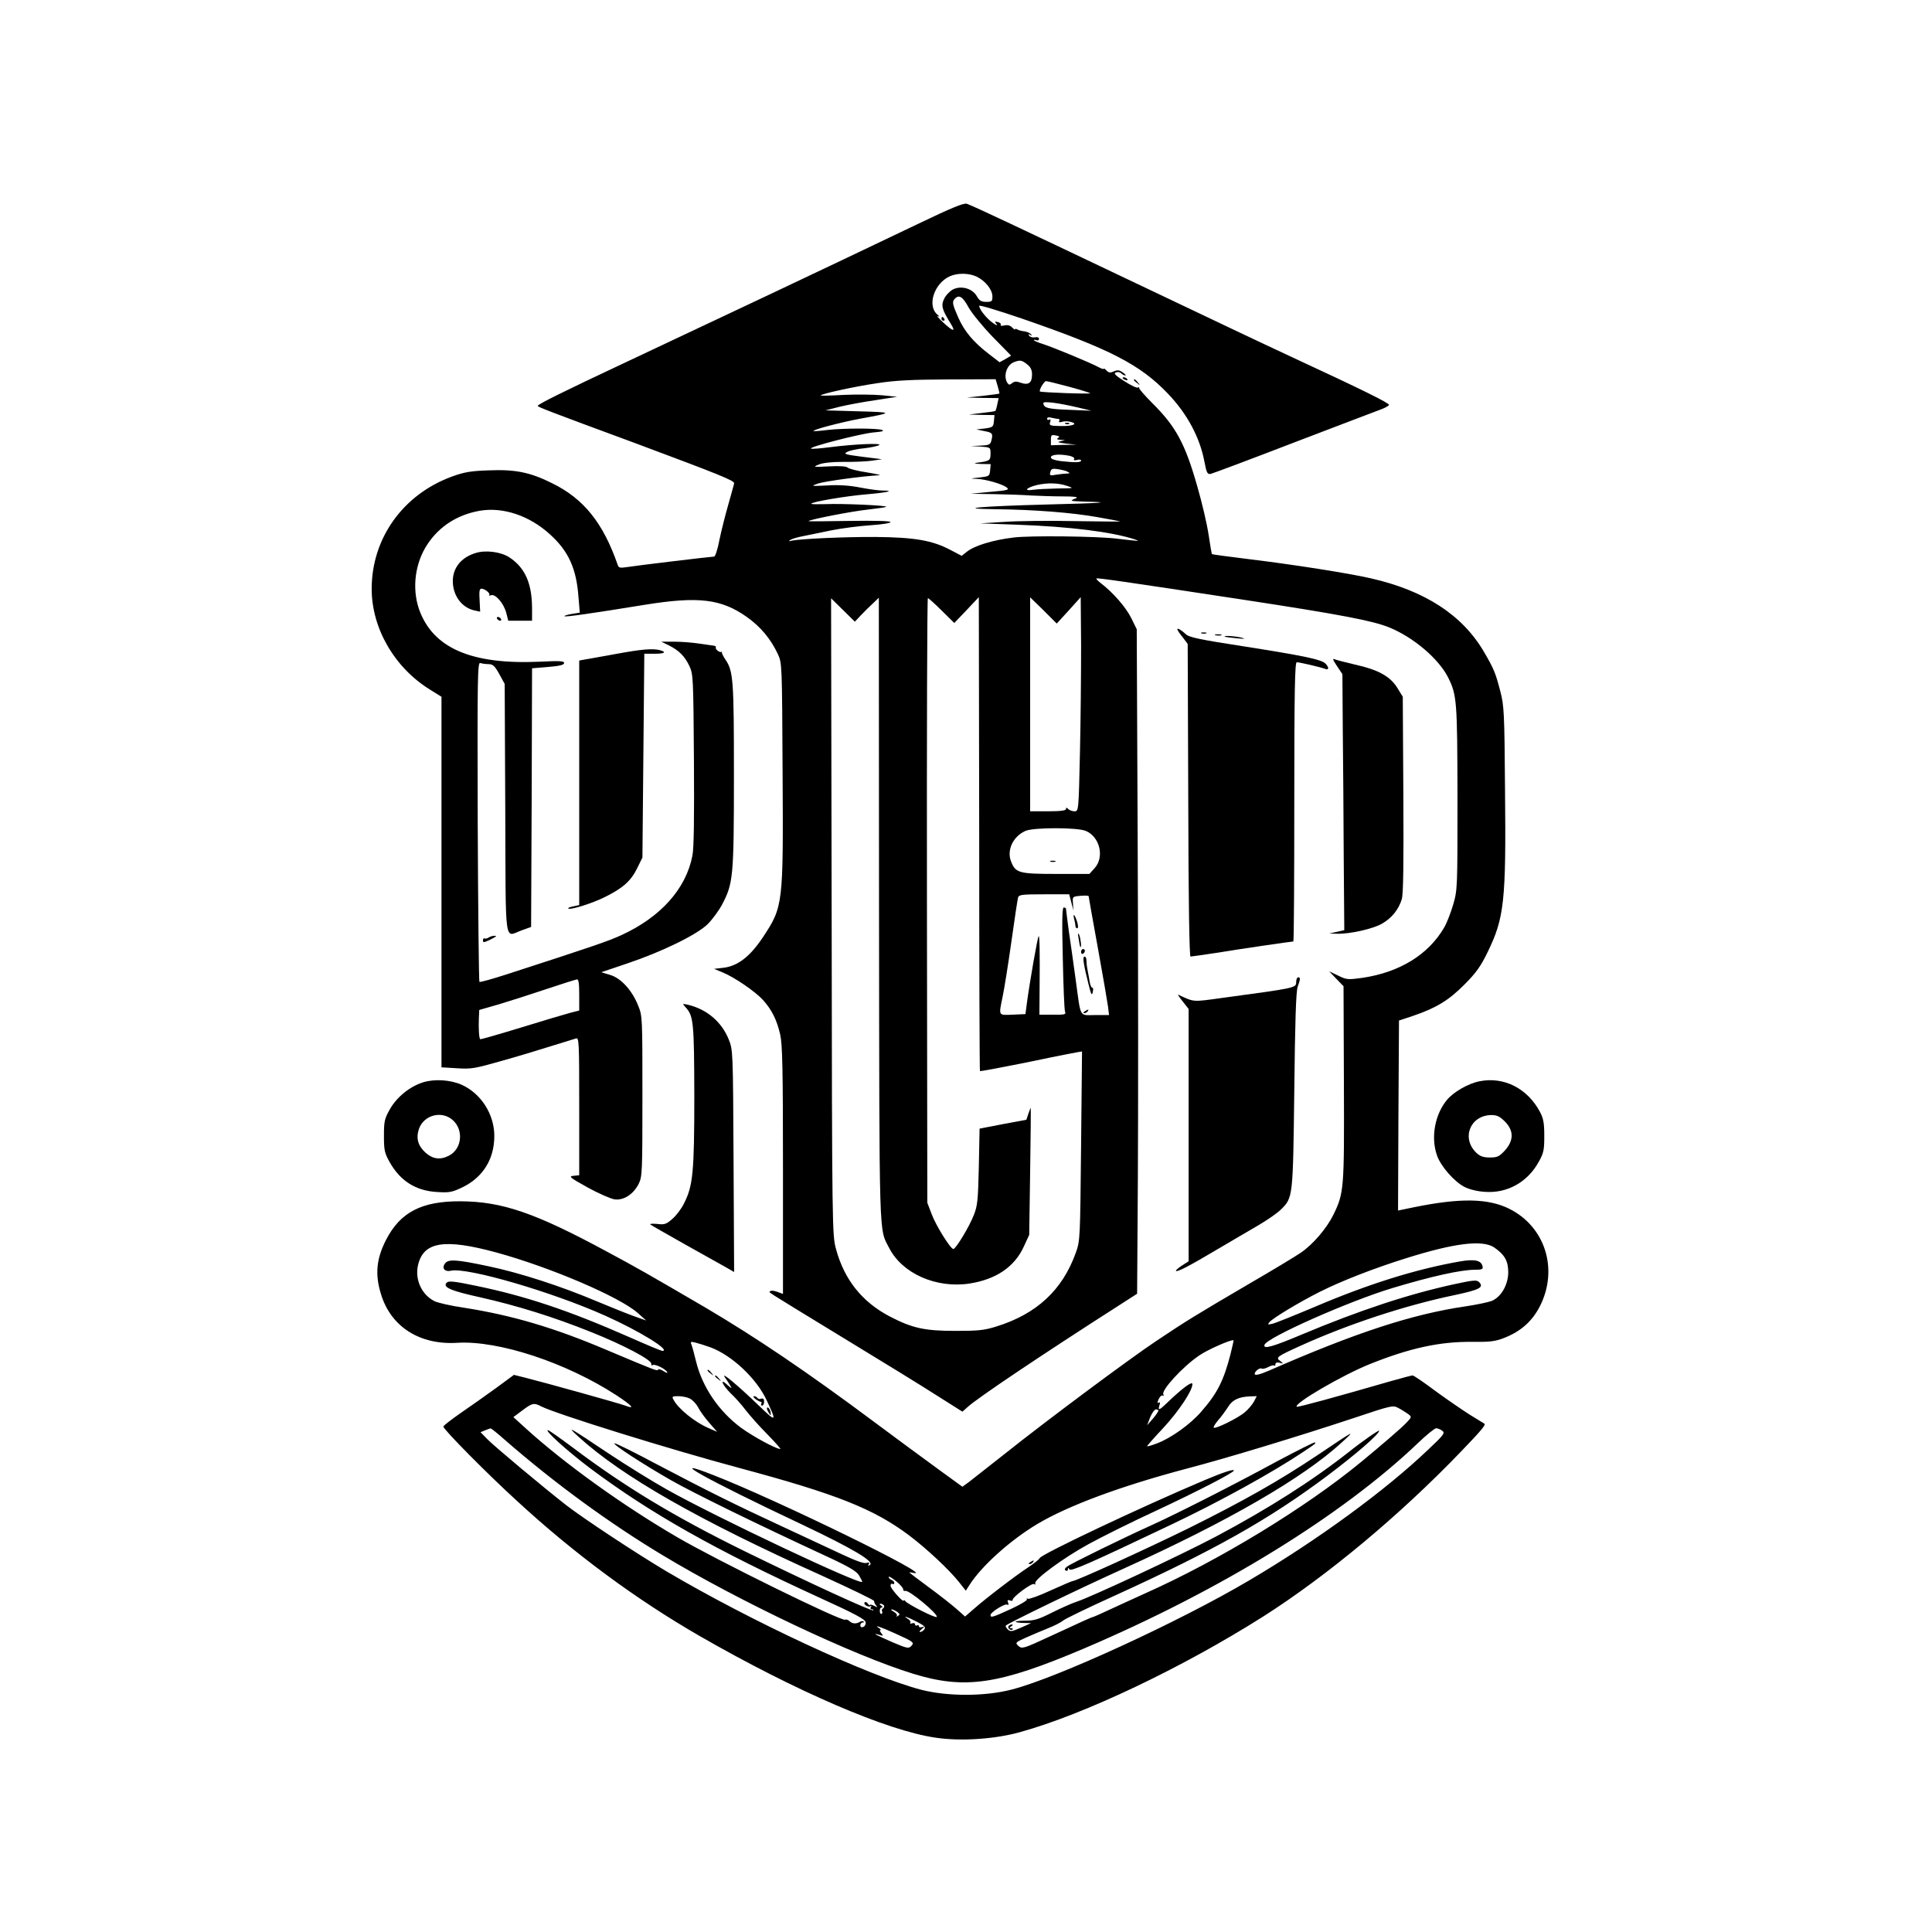 <?xml version="1.0" standalone="no"?>
<!DOCTYPE svg PUBLIC "-//W3C//DTD SVG 20010904//EN"
 "http://www.w3.org/TR/2001/REC-SVG-20010904/DTD/svg10.dtd">
<svg version="1.0" xmlns="http://www.w3.org/2000/svg"
 width="1024pt" height="1024pt" viewBox="0 0 1024 1024"
 preserveAspectRatio="xMidYMid meet">
<g transform="translate(0,1024) scale(0.1,-0.1)"
fill="#000000" stroke="none">
<path d="M4865 9053 c-594 -284 -926 -440 -1565 -741 -309 -145 -450 -215
-450 -223 0 -6 54 -27 520 -199 442 -165 525 -198 521 -212 -1 -7 -16 -58 -31
-113 -16 -55 -37 -139 -47 -187 -9 -49 -22 -88 -28 -88 -15 0 -416 -48 -464
-56 -34 -5 -42 -4 -47 12 -77 222 -180 351 -348 433 -116 58 -196 74 -336 68
-94 -3 -129 -9 -195 -33 -259 -95 -425 -327 -425 -595 0 -209 121 -418 309
-534 l61 -38 0 -982 0 -982 83 -5 c75 -5 95 -1 232 38 83 23 202 59 265 79 63
19 123 38 133 41 16 5 17 -17 17 -360 l0 -365 -30 -3 c-28 -3 -20 -9 75 -62
58 -32 123 -60 143 -63 48 -6 99 27 127 82 19 38 20 60 20 465 0 419 0 426
-23 481 -32 81 -92 146 -149 162 l-46 14 139 47 c184 62 368 152 425 208 24
24 59 71 77 105 58 111 62 146 62 680 0 508 -3 556 -45 617 -13 19 -21 37 -19
40 2 3 1 4 -3 1 -8 -6 -34 15 -29 24 3 4 -3 8 -12 9 -9 1 -44 6 -77 11 -33 5
-91 10 -130 10 l-70 0 39 -19 c56 -28 85 -58 110 -110 20 -43 21 -61 24 -495
2 -310 0 -469 -8 -510 -34 -176 -168 -326 -378 -422 -70 -32 -155 -61 -606
-207 -77 -25 -142 -43 -145 -40 -3 3 -7 386 -9 851 -2 772 -1 845 14 839 8 -3
28 -6 43 -6 23 0 33 -9 57 -52 l29 -53 3 -662 c3 -749 -7 -677 87 -644 l50 18
3 685 2 686 85 7 c61 5 85 11 85 21 0 11 -24 12 -127 7 -367 -17 -571 73 -643
281 -37 111 -20 243 46 342 64 96 159 156 277 177 124 21 264 -26 373 -126 97
-88 139 -180 150 -330 l7 -84 -43 -7 c-23 -4 -40 -9 -38 -12 5 -5 133 13 428
61 281 45 402 31 537 -64 74 -52 128 -117 166 -198 22 -48 22 -52 25 -628 4
-701 3 -710 -104 -872 -68 -102 -132 -152 -207 -162 l-52 -6 43 -18 c63 -25
175 -102 216 -147 46 -51 73 -104 91 -182 12 -52 15 -175 15 -720 l0 -656 -30
11 c-16 6 -32 8 -36 4 -9 -9 -56 22 376 -242 206 -125 435 -266 508 -313 l133
-84 27 24 c52 48 393 277 815 547 l84 54 4 621 c2 341 2 1134 -1 1761 l-5
1140 -29 59 c-28 57 -98 137 -160 184 -16 12 -27 24 -25 26 4 4 126 -13 789
-114 504 -77 676 -110 762 -145 129 -52 263 -166 313 -265 47 -94 49 -124 50
-640 0 -477 0 -486 -23 -565 -13 -44 -34 -98 -47 -120 -84 -145 -237 -239
-436 -268 -74 -10 -82 -10 -126 12 l-48 23 38 -40 38 -39 2 -514 c2 -563 1
-581 -56 -698 -35 -71 -108 -157 -173 -201 -23 -16 -145 -90 -271 -163 -285
-167 -334 -197 -497 -306 -149 -100 -579 -420 -801 -597 -83 -65 -167 -131
-187 -147 l-37 -27 -128 93 c-70 51 -225 165 -343 253 -354 264 -624 446 -890
603 -308 180 -368 214 -519 295 -384 208 -560 268 -781 269 -205 1 -319 -58
-394 -205 -51 -99 -59 -183 -27 -286 52 -174 206 -272 406 -259 218 13 576
-105 842 -278 85 -56 102 -76 47 -55 -31 12 -426 122 -530 148 l-60 15 -95
-70 c-52 -38 -136 -97 -187 -132 -50 -35 -92 -67 -92 -72 0 -15 230 -248 390
-394 305 -281 633 -523 970 -717 508 -292 992 -501 1249 -538 132 -20 313 -8
446 29 341 94 862 342 1290 613 338 215 725 537 1051 877 103 107 130 139 122
145 -1 1 -37 23 -78 48 -41 26 -124 83 -184 127 -60 45 -113 81 -119 81 -5 0
-55 -13 -111 -29 -297 -86 -499 -141 -503 -137 -17 17 243 168 387 226 212 85
371 120 545 118 92 -1 119 2 168 21 89 35 149 89 190 170 98 196 26 421 -165
515 -112 55 -259 57 -501 8 l-87 -18 2 503 3 504 75 25 c121 41 189 82 272
166 61 61 86 96 122 170 89 182 99 270 93 861 -3 409 -5 448 -25 523 -25 97
-34 119 -86 208 -114 196 -314 326 -601 391 -117 27 -419 74 -634 100 -112 14
-205 26 -207 28 -2 1 -10 47 -18 102 -8 55 -35 171 -60 257 -65 228 -113 317
-240 443 -39 39 -69 74 -68 78 1 5 -2 6 -7 3 -5 -4 -38 12 -72 34 -47 30 -58
41 -45 46 10 4 22 2 29 -5 6 -6 16 -11 21 -11 6 0 0 7 -13 16 -18 13 -28 14
-47 6 -18 -9 -27 -8 -39 4 -8 9 -15 13 -15 9 0 -3 -12 1 -27 9 -42 23 -231
101 -290 121 -29 9 -53 19 -53 22 0 3 6 3 13 0 8 -3 14 0 14 7 0 8 -9 11 -22
8 -13 -2 -26 2 -30 9 -6 8 -4 10 6 4 10 -6 11 -5 3 4 -6 7 -22 13 -35 15 -14
1 -30 6 -37 10 -7 4 -12 4 -12 1 0 -4 -7 1 -16 10 -11 11 -25 14 -41 10 -14
-3 -22 -2 -19 3 3 6 -3 12 -15 15 -17 5 -18 3 -7 -11 8 -10 0 -7 -19 6 -34 24
-73 73 -73 91 0 6 102 -25 228 -68 466 -161 625 -243 773 -398 102 -107 169
-232 193 -361 11 -57 15 -66 32 -64 10 2 213 78 449 169 237 90 444 170 462
176 17 7 33 16 35 21 3 9 -136 78 -518 255 -155 72 -376 177 -794 376 -736
350 -868 412 -925 435 -15 6 -81 -21 -260 -107z m311 -279 c46 -22 84 -69 84
-105 0 -26 -3 -29 -32 -29 -26 0 -37 6 -50 29 -23 42 -83 59 -127 37 -17 -9
-39 -32 -47 -50 -17 -35 -12 -56 36 -133 27 -44 12 -41 -41 8 -24 22 -37 38
-29 34 12 -5 12 -4 -1 7 -57 47 -18 167 66 204 41 18 100 17 141 -2z m-42
-164 c17 -30 74 -100 127 -155 l98 -100 -30 -18 -31 -17 -57 44 c-82 63 -129
119 -162 193 -32 73 -34 84 -17 101 22 22 42 8 72 -48z m310 -301 c19 -15 26
-30 26 -54 0 -44 -18 -58 -59 -44 -24 9 -35 8 -47 -2 -13 -10 -17 -10 -25 2
-22 35 -4 94 34 109 33 13 42 12 71 -11z m-156 -116 c6 -20 10 -38 9 -39 -1
-1 -40 -7 -87 -12 l-85 -9 84 -2 84 -1 -7 -32 c-3 -17 -8 -33 -10 -36 -2 -2
-35 -7 -73 -11 l-68 -8 68 -2 68 -1 -3 -32 c-3 -31 -6 -33 -48 -39 l-45 -5 43
-9 c43 -8 46 -13 36 -52 -5 -20 -14 -23 -58 -25 l-51 -2 53 -3 c52 -4 52 -4
52 -38 0 -37 -5 -39 -75 -48 -17 -2 -6 -5 23 -6 l53 -1 -3 -32 c-3 -32 -5 -33
-58 -39 -49 -5 -51 -6 -14 -7 49 -2 132 -26 159 -45 17 -13 8 -16 -86 -24
l-104 -10 120 -2 c66 -1 154 -4 195 -7 41 -2 118 -5 170 -5 66 0 88 -3 73 -10
-13 -4 -23 -10 -23 -12 0 -3 35 -5 77 -6 150 -3 79 -8 -209 -15 -346 -9 -496
-22 -273 -25 205 -2 408 -18 542 -42 65 -11 119 -22 120 -23 2 -1 -107 0 -241
2 -134 3 -301 1 -372 -4 l-129 -8 195 -7 c279 -10 503 -38 625 -78 31 -11 26
-10 -95 4 -104 13 -463 17 -548 6 -109 -13 -207 -43 -247 -75 l-28 -22 -61 32
c-95 50 -189 66 -394 68 -167 1 -403 -10 -447 -20 -16 -4 -17 -3 -5 5 8 5 38
14 65 19 28 6 95 19 151 31 55 11 148 23 207 27 59 4 107 11 107 17 0 6 -83 8
-219 6 -121 -2 -218 -3 -216 -1 9 9 229 52 314 61 51 6 96 12 98 15 7 7 -237
18 -320 14 -42 -1 -77 -1 -77 2 0 10 185 41 293 50 107 9 155 20 85 20 -20 0
-73 7 -119 16 -56 11 -114 15 -174 11 -88 -4 -89 -4 -50 10 34 12 241 40 325
44 14 0 -15 7 -64 15 -48 7 -95 19 -102 25 -9 8 -44 10 -102 7 -83 -4 -85 -4
-52 10 22 9 69 14 130 14 52 -1 120 2 150 6 l55 8 -104 13 c-94 12 -102 15
-80 26 13 7 53 16 89 19 36 4 72 12 80 17 17 12 -135 5 -267 -12 -46 -6 -88
-9 -94 -7 -21 7 263 80 331 86 45 4 59 7 45 13 -26 10 -202 10 -290 0 -38 -5
-71 -7 -73 -6 -8 7 146 47 248 66 177 32 177 34 -10 39 l-175 5 75 19 c41 10
127 26 190 35 l115 18 -80 8 c-44 4 -135 5 -202 2 -68 -4 -123 -5 -123 -3 0 8
182 48 300 65 95 15 185 19 376 20 l251 1 11 -37z m375 -2 c60 -16 111 -32
115 -35 5 -6 -259 4 -266 9 -7 6 22 55 32 55 6 0 60 -13 119 -29z m47 -110
l75 -18 -120 5 c-112 4 -134 10 -135 36 0 11 82 0 180 -23z m-102 -61 c7 0 10
-5 6 -11 -4 -7 0 -9 14 -5 11 4 32 4 47 0 43 -11 8 -24 -58 -22 -52 1 -57 3
-51 21 4 13 2 17 -5 13 -6 -4 -11 -2 -11 5 0 7 9 9 23 5 12 -3 28 -6 35 -6z
m0 -101 c-9 -6 -6 -9 12 -10 l25 -2 -25 -6 c-19 -4 -11 -7 30 -12 l55 -6 -67
-1 -68 -2 0 29 c0 25 3 28 26 23 19 -3 22 -7 12 -13z m61 -95 c17 -4 28 -11
24 -17 -4 -6 2 -8 15 -5 12 4 22 2 22 -3 0 -11 -34 -11 -107 -3 -35 5 -53 11
-53 20 0 15 45 19 99 8z m-9 -85 c12 -7 11 -8 -5 -9 -11 0 -37 -3 -57 -6 -33
-6 -36 -5 -31 14 4 17 11 20 41 15 21 -3 44 -9 52 -14z m-5 -74 c39 -13 39
-13 -50 -14 -49 -1 -108 -4 -130 -7 -52 -8 -36 11 20 25 56 13 113 12 160 -4z
m-1091 -685 c18 19 47 48 64 63 l30 29 1 -1651 c2 -1782 -1 -1690 53 -1794 69
-137 250 -217 427 -190 140 22 238 88 287 195 l29 63 5 335 c3 184 4 336 3
338 0 2 -6 -12 -12 -30 l-11 -33 -124 -23 -124 -24 -4 -201 c-4 -179 -7 -209
-27 -258 -23 -60 -95 -179 -108 -179 -15 0 -93 125 -115 185 l-23 60 -2 1603
c-1 881 1 1602 5 1602 3 0 37 -30 73 -66 l67 -66 65 68 65 69 2 -1255 c0 -690
2 -1255 4 -1257 2 -2 124 21 272 51 147 31 268 54 269 53 0 -1 -2 -227 -5
-502 -5 -491 -5 -501 -28 -565 -71 -198 -208 -325 -422 -391 -63 -20 -97 -23
-215 -23 -164 0 -229 14 -350 77 -145 76 -240 194 -284 357 -20 74 -21 98 -23
1762 l-3 1687 63 -62 63 -62 33 35z m1101 25 l63 70 2 -255 c0 -140 -2 -396
-6 -567 -7 -311 -7 -313 -29 -313 -11 0 -26 5 -33 12 -9 9 -12 9 -12 0 0 -8
-28 -12 -95 -12 l-95 0 0 567 0 567 71 -69 70 -70 64 70z m90 -1169 c74 -31
100 -138 47 -197 l-28 -31 -176 0 c-194 0 -215 5 -238 63 -26 61 8 135 75 165
43 19 274 19 320 0z m-77 -378 l11 -43 -2 37 c-3 36 -3 36 40 40 24 2 43 1 43
-2 0 -3 22 -127 49 -275 27 -149 51 -289 54 -312 l5 -43 -74 0 c-86 0 -74 -21
-103 190 -11 80 -27 195 -36 255 -8 61 -15 114 -15 118 0 4 -5 7 -12 7 -8 0
-10 -69 -5 -267 3 -148 8 -276 12 -285 6 -15 -1 -17 -65 -16 l-71 0 1 127 c2
214 0 295 -5 289 -6 -6 -48 -247 -62 -353 l-8 -60 -68 -3 c-77 -3 -74 -8 -53
95 8 37 29 167 46 288 17 121 33 228 36 238 5 15 20 17 138 17 l133 0 11 -42z
m-2608 -491 l0 -83 -47 -12 c-27 -7 -144 -42 -261 -78 -118 -36 -215 -64 -217
-62 -6 6 -9 55 -7 109 l2 46 108 31 c59 18 172 54 252 81 80 27 151 49 158 50
9 1 12 -22 12 -82z m-437 -1366 c287 -79 651 -235 747 -320 l45 -40 -65 23
c-36 13 -123 48 -195 78 -191 81 -410 152 -578 187 -165 35 -209 38 -227 16
-21 -25 -4 -48 30 -40 86 19 536 -112 819 -239 181 -81 351 -186 301 -186 -5
0 -85 33 -177 74 -320 141 -551 218 -815 272 -110 23 -140 26 -150 16 -24 -24
18 -43 177 -78 195 -44 389 -104 590 -185 168 -67 322 -148 317 -168 -1 -7 2
-10 7 -6 12 7 66 -19 77 -37 5 -7 -4 -5 -18 4 -15 10 -28 13 -30 9 -3 -10 -14
-5 -273 104 -280 119 -502 184 -757 224 -69 10 -139 26 -156 35 -67 34 -103
113 -87 188 28 127 139 145 418 69z m5287 27 c56 -39 74 -72 74 -133 -1 -66
-38 -129 -87 -150 -18 -7 -80 -20 -139 -29 -282 -41 -582 -139 -1043 -341 -49
-21 -75 -27 -75 -17 0 14 28 35 38 28 5 -3 20 1 35 9 14 7 28 11 31 7 3 -3 6
0 6 7 0 9 8 11 23 8 21 -6 21 -6 3 9 -26 19 -21 23 109 82 252 114 552 213
816 268 132 28 156 41 128 69 -12 12 -31 10 -129 -11 -244 -53 -502 -138 -812
-268 -152 -64 -204 -79 -196 -54 13 39 449 232 678 301 206 62 363 97 437 97
37 0 44 3 41 17 -6 33 -42 41 -121 27 -233 -41 -483 -119 -767 -240 -107 -45
-208 -86 -225 -90 -26 -6 -28 -5 -17 8 18 22 160 107 267 161 118 59 288 125
454 177 260 82 409 100 471 58z m-1399 -569 c-36 -138 -69 -204 -155 -302 -57
-66 -159 -139 -233 -167 -29 -11 -53 -18 -53 -15 0 3 39 47 86 97 83 90 154
197 154 232 0 18 -54 -22 -136 -101 -39 -38 -48 -41 -39 -12 5 15 4 19 -4 15
-8 -5 -8 0 0 18 7 14 16 23 22 19 6 -3 7 -1 3 6 -13 21 101 146 189 206 44 31
174 88 183 81 1 -2 -7 -36 -17 -77z m-2756 40 c114 -42 246 -166 299 -282 54
-115 51 -117 -42 -27 -111 107 -204 185 -180 150 10 -14 23 -34 29 -45 10 -16
7 -16 -15 4 -44 41 -29 2 16 -43 24 -22 60 -63 81 -91 21 -27 72 -85 114 -127
42 -43 73 -78 69 -78 -23 0 -146 67 -209 113 -118 88 -205 216 -238 352 -9 38
-20 78 -24 88 -7 16 -4 17 21 11 16 -4 52 -15 79 -25z m-110 -271 c15 -7 35
-28 45 -47 10 -20 37 -57 60 -83 l41 -47 -48 21 c-71 31 -158 101 -183 149
-10 17 -7 19 24 19 19 0 47 -5 61 -12z m2991 -17 c-9 -16 -30 -41 -48 -56 -37
-32 -156 -90 -165 -82 -3 4 8 21 24 40 16 18 39 50 52 70 23 38 58 54 119 56
l33 1 -15 -29z m-3778 -25 c81 -41 679 -227 1052 -327 514 -138 711 -216 900
-358 90 -68 209 -179 261 -244 l38 -48 18 28 c63 101 219 241 362 326 165 98
444 201 791 293 214 56 592 171 879 266 212 71 214 71 245 54 17 -9 40 -24 50
-31 19 -15 19 -16 -10 -46 -24 -26 -131 -118 -239 -207 -296 -244 -755 -523
-1145 -697 -58 -26 -142 -65 -188 -86 -45 -21 -85 -39 -87 -39 -6 0 -38 -14
-234 -105 -138 -64 -144 -65 -163 -49 -18 17 -17 19 39 44 32 14 85 37 118 50
33 13 69 31 80 41 11 9 130 67 265 128 538 245 825 407 1135 639 154 116 275
221 275 239 0 6 -90 -56 -160 -112 -196 -154 -425 -300 -707 -450 -192 -101
-656 -318 -738 -345 -22 -7 -79 -32 -127 -56 -73 -37 -97 -44 -144 -44 -32 0
-55 -3 -51 -6 3 -3 23 -6 44 -6 l38 -1 -54 -24 c-49 -22 -56 -22 -70 -9 -8 9
-13 17 -10 20 16 15 392 197 629 304 550 249 946 478 1151 666 78 71 72 68
-127 -66 -205 -137 -392 -243 -686 -389 -224 -110 -594 -279 -613 -279 -4 0
-57 -23 -117 -50 -60 -28 -114 -47 -120 -44 -6 4 -8 3 -5 -3 3 -5 -35 -28 -85
-51 -96 -44 -108 -48 -108 -32 0 15 77 63 89 55 7 -4 8 0 4 11 -5 13 -3 16 10
11 9 -3 16 -2 14 2 -4 14 102 93 114 85 7 -4 9 -3 6 3 -11 18 149 136 283 209
71 39 234 120 362 179 214 100 408 200 408 211 0 9 -58 -10 -155 -51 -336
-142 -875 -397 -875 -414 0 -4 -26 -25 -57 -46 -69 -45 -230 -168 -293 -224
l-45 -39 -45 40 c-25 22 -91 74 -147 115 -57 42 -103 77 -103 78 0 2 10 1 23
-2 121 -26 -724 387 -1063 519 -262 103 -41 -21 470 -262 274 -130 388 -198
360 -215 -9 -6 -11 -4 -5 5 5 9 2 10 -13 6 -13 -4 -56 11 -128 45 -60 28 -199
93 -309 144 -249 115 -402 191 -672 333 -116 62 -217 112 -225 112 -20 0 150
-111 301 -197 124 -70 438 -224 822 -402 119 -55 159 -79 172 -101 9 -15 17
-31 17 -34 0 -23 -774 342 -1035 489 -77 43 -219 131 -315 195 -206 138 -221
146 -155 86 231 -211 637 -443 1295 -739 151 -69 274 -128 273 -133 -1 -5 4
-15 10 -23 10 -12 9 -12 -10 -2 -13 6 -23 8 -23 4 0 -4 -4 -1 -10 7 -5 8 -12
11 -17 7 -9 -10 18 -28 31 -20 5 3 6 1 2 -5 -4 -7 -2 -12 5 -12 7 0 10 -2 7
-5 -7 -7 -340 146 -683 314 -368 181 -631 339 -911 550 -67 50 -125 91 -130
91 -20 0 102 -110 221 -200 322 -241 663 -434 1225 -691 180 -82 236 -112 238
-127 2 -11 -4 -22 -12 -25 -10 -4 -16 -1 -16 8 0 8 5 15 12 15 6 0 9 3 5 6 -3
3 -12 2 -19 -2 -19 -12 -41 -11 -56 4 -8 7 -18 10 -22 7 -18 -11 -685 317
-895 440 -289 169 -593 388 -797 573 l-67 61 47 35 c53 40 62 42 100 22z
m3272 -23 c-1 -5 -14 -24 -30 -43 l-30 -34 16 42 c10 23 23 42 31 42 7 0 13
-3 13 -7z m-3465 -154 c265 -231 556 -443 837 -612 409 -246 1011 -531 1327
-628 275 -85 455 -58 905 133 724 308 1370 706 1772 1090 45 43 88 78 96 78 8
0 22 -6 32 -13 16 -12 10 -21 -73 -99 -228 -218 -588 -481 -951 -695 -369
-218 -1019 -517 -1258 -578 -143 -37 -339 -37 -480 -1 -278 73 -902 363 -1352
629 -158 94 -437 278 -530 350 -119 93 -385 315 -419 351 l-34 35 24 10 c13 5
26 10 29 10 3 1 37 -26 75 -60z m2112 -793 c-1 -6 4 -10 12 -8 21 4 175 -124
166 -138 -5 -9 -156 68 -167 84 -4 6 -8 7 -8 3 0 -15 -70 63 -70 78 0 9 5 13
10 10 6 -3 10 -1 10 5 0 6 -7 13 -15 16 -8 4 -15 10 -15 16 0 5 18 -5 40 -23
21 -17 38 -37 37 -43z m-102 -85 c3 -5 1 -12 -5 -16 -6 -4 -8 -10 -5 -15 3 -5
2 -11 -3 -14 -4 -2 -9 4 -9 15 -1 10 4 19 10 19 7 0 6 4 -3 10 -9 6 -10 10 -3
10 6 0 14 -4 18 -9z m70 -34 c15 -12 16 -15 4 -22 -8 -5 -10 -4 -6 0 4 5 -3
15 -15 22 -13 7 -18 12 -12 13 5 0 18 -6 29 -13z m105 -53 c41 -21 48 -29 39
-40 -6 -8 -16 -14 -22 -14 -6 0 -2 7 9 16 16 13 16 15 2 10 -10 -3 -18 -1 -18
5 0 6 -4 7 -10 4 -5 -3 -10 -1 -10 5 0 7 -7 9 -16 6 -8 -3 -12 -2 -9 3 3 6 -3
14 -12 20 -37 22 0 10 47 -15z m-117 -61 c100 -45 105 -49 86 -68 -13 -14 -24
-11 -99 21 -87 38 -114 52 -70 39 22 -7 23 -6 11 9 -7 9 -10 16 -5 16 5 0 2 5
-6 10 -31 20 3 9 83 -27z"/>
<path d="M4990 8550 c0 -5 5 -10 11 -10 5 0 7 5 4 10 -3 6 -8 10 -11 10 -2 0
-4 -4 -4 -10z"/>
<path d="M5648 7993 c7 -3 16 -2 19 1 4 3 -2 6 -13 5 -11 0 -14 -3 -6 -6z"/>
<path d="M5568 5673 c6 -2 18 -2 25 0 6 3 1 5 -13 5 -14 0 -19 -2 -12 -5z"/>
<path d="M5693 5370 c4 -14 7 -31 7 -37 0 -7 4 -13 9 -13 6 0 6 12 1 31 -11
38 -26 55 -17 19z"/>
<path d="M5717 5265 c3 -22 7 -42 9 -44 8 -9 2 45 -6 64 -7 14 -8 8 -3 -20z"/>
<path d="M5730 5194 c0 -8 5 -12 10 -9 6 3 10 10 10 16 0 5 -4 9 -10 9 -5 0
-10 -7 -10 -16z"/>
<path d="M5745 5133 c3 -21 14 -69 24 -108 14 -57 18 -65 23 -43 3 15 2 25 -2
23 -4 -3 -10 10 -14 28 -3 17 -8 48 -12 67 -4 19 -6 43 -6 53 0 9 -4 17 -10
17 -6 0 -7 -14 -3 -37z"/>
<path d="M5750 4880 c-9 -6 -10 -10 -3 -10 6 0 15 5 18 10 8 12 4 12 -15 0z"/>
<path d="M3750 2976 c0 -2 8 -10 18 -17 15 -13 16 -12 3 4 -13 16 -21 21 -21
13z"/>
<path d="M3790 2946 c0 -2 8 -10 18 -17 15 -13 16 -12 3 4 -13 16 -21 21 -21
13z"/>
<path d="M4004 2825 c11 -8 24 -15 29 -15 4 0 5 -4 2 -10 -3 -5 -1 -10 4 -10
6 0 11 9 11 21 0 14 -5 19 -15 16 -8 -4 -17 -2 -20 3 -4 6 -12 10 -18 10 -7 0
-3 -7 7 -15z"/>
<path d="M4070 2760 c6 -11 12 -20 14 -20 2 0 2 9 -1 20 -3 11 -9 20 -15 20
-5 0 -4 -9 2 -20z"/>
<path d="M6769 2495 c-239 -130 -536 -280 -666 -339 -140 -63 -425 -202 -447
-219 -13 -10 -15 -16 -8 -21 7 -4 12 -1 12 6 0 10 2 10 8 0 8 -12 100 28 537
236 258 122 538 277 700 385 73 49 69 46 64 52 -3 2 -93 -43 -200 -100z"/>
<path d="M5460 1960 c-9 -6 -10 -10 -3 -10 6 0 15 5 18 10 8 12 4 12 -15 0z"/>
<path d="M5345 1621 c-6 -11 13 -26 22 -17 4 3 0 6 -8 6 -11 0 -11 2 1 10 9 6
10 10 3 10 -6 0 -14 -4 -18 -9z"/>
<path d="M5950 8236 c0 -2 7 -7 16 -10 8 -3 12 -2 9 4 -6 10 -25 14 -25 6z"/>
<path d="M6010 8226 c0 -2 8 -10 18 -17 15 -13 16 -12 3 4 -13 16 -21 21 -21
13z"/>
<path d="M2521 7309 c-76 -23 -121 -78 -121 -149 0 -77 48 -142 117 -156 l28
-6 -3 61 c-3 46 -1 61 10 61 19 -1 49 -26 41 -34 -4 -4 0 -4 9 -1 23 9 67 -41
81 -92 l11 -43 63 0 63 0 0 65 c0 132 -37 216 -119 270 -44 30 -126 41 -180
24z"/>
<path d="M2635 6960 c3 -5 11 -10 16 -10 6 0 7 5 4 10 -3 6 -11 10 -16 10 -6
0 -7 -4 -4 -10z"/>
<path d="M6240 6905 c0 -4 12 -23 28 -42 l27 -36 3 -829 c1 -543 6 -828 12
-828 6 0 65 9 133 19 114 19 402 61 412 61 3 0 5 333 5 740 0 585 3 740 13
740 15 0 126 -26 150 -35 21 -9 22 8 2 28 -21 22 -120 42 -438 92 -222 34
-283 47 -300 62 -27 25 -47 36 -47 28z"/>
<path d="M6368 6883 c6 -2 18 -2 25 0 6 3 1 5 -13 5 -14 0 -19 -2 -12 -5z"/>
<path d="M6443 6873 c9 -2 23 -2 30 0 6 3 -1 5 -18 5 -16 0 -22 -2 -12 -5z"/>
<path d="M6491 6866 c2 -2 31 -6 64 -9 39 -4 50 -3 30 2 -31 9 -102 14 -94 7z"/>
<path d="M3265 6774 c-71 -13 -145 -26 -162 -29 l-33 -6 0 -648 0 -648 -32 -7
c-17 -3 -29 -8 -26 -11 9 -10 124 26 193 60 95 47 139 85 172 153 l28 57 5
540 5 540 53 0 c54 0 68 8 30 19 -39 10 -98 5 -233 -20z"/>
<path d="M7086 6710 l29 -43 2 -291 c2 -160 4 -465 5 -678 l3 -388 -40 -9 -40
-9 42 -1 c67 -2 192 26 239 54 52 30 88 76 104 130 8 29 10 188 8 556 l-3 516
-30 49 c-38 60 -102 95 -225 122 -47 11 -93 23 -104 27 -15 7 -13 0 10 -35z"/>
<path d="M2590 5271 c-8 -6 -18 -7 -22 -5 -4 3 -8 -1 -8 -10 0 -13 4 -12 33 1
40 20 44 23 26 23 -8 0 -21 -4 -29 -9z"/>
<path d="M6870 5035 c0 -31 2 -31 -398 -85 -152 -21 -142 -22 -227 18 -5 3 5
-13 23 -35 l32 -41 0 -668 0 -669 -36 -23 c-20 -13 -34 -26 -31 -28 7 -7 69
25 222 116 72 42 168 99 215 126 46 27 100 64 120 84 63 63 63 62 70 630 4
364 9 525 18 550 15 42 15 50 2 50 -5 0 -10 -11 -10 -25z"/>
<path d="M3634 4901 c42 -46 45 -79 46 -468 0 -404 -7 -478 -54 -570 -13 -28
-41 -65 -62 -83 -33 -29 -42 -32 -81 -27 -25 2 -41 1 -36 -3 4 -4 89 -52 188
-108 99 -55 197 -110 218 -122 l38 -22 -3 588 c-3 588 -3 589 -26 646 -38 93
-116 159 -217 183 -29 6 -29 6 -11 -14z"/>
<path d="M2244 4504 c-71 -22 -141 -78 -178 -144 -28 -50 -31 -63 -31 -140 0
-76 3 -91 30 -139 56 -100 139 -153 253 -159 66 -4 79 -1 137 27 106 53 165
149 165 270 0 116 -71 226 -174 272 -60 26 -142 31 -202 13z m156 -201 c59
-53 48 -153 -20 -188 -46 -24 -85 -19 -124 15 -40 36 -52 76 -36 125 25 75
121 101 180 48z"/>
<path d="M7842 4509 c-59 -11 -139 -57 -173 -99 -64 -77 -86 -198 -53 -293 19
-57 92 -141 148 -169 24 -12 68 -23 106 -25 118 -9 226 51 285 158 27 48 30
63 30 139 0 69 -5 93 -23 127 -66 124 -191 188 -320 162z m134 -213 c48 -48
48 -101 0 -154 -30 -32 -40 -37 -79 -37 -34 0 -52 6 -71 24 -82 77 -35 199 78
201 30 0 45 -7 72 -34z"/>
</g>
</svg>
